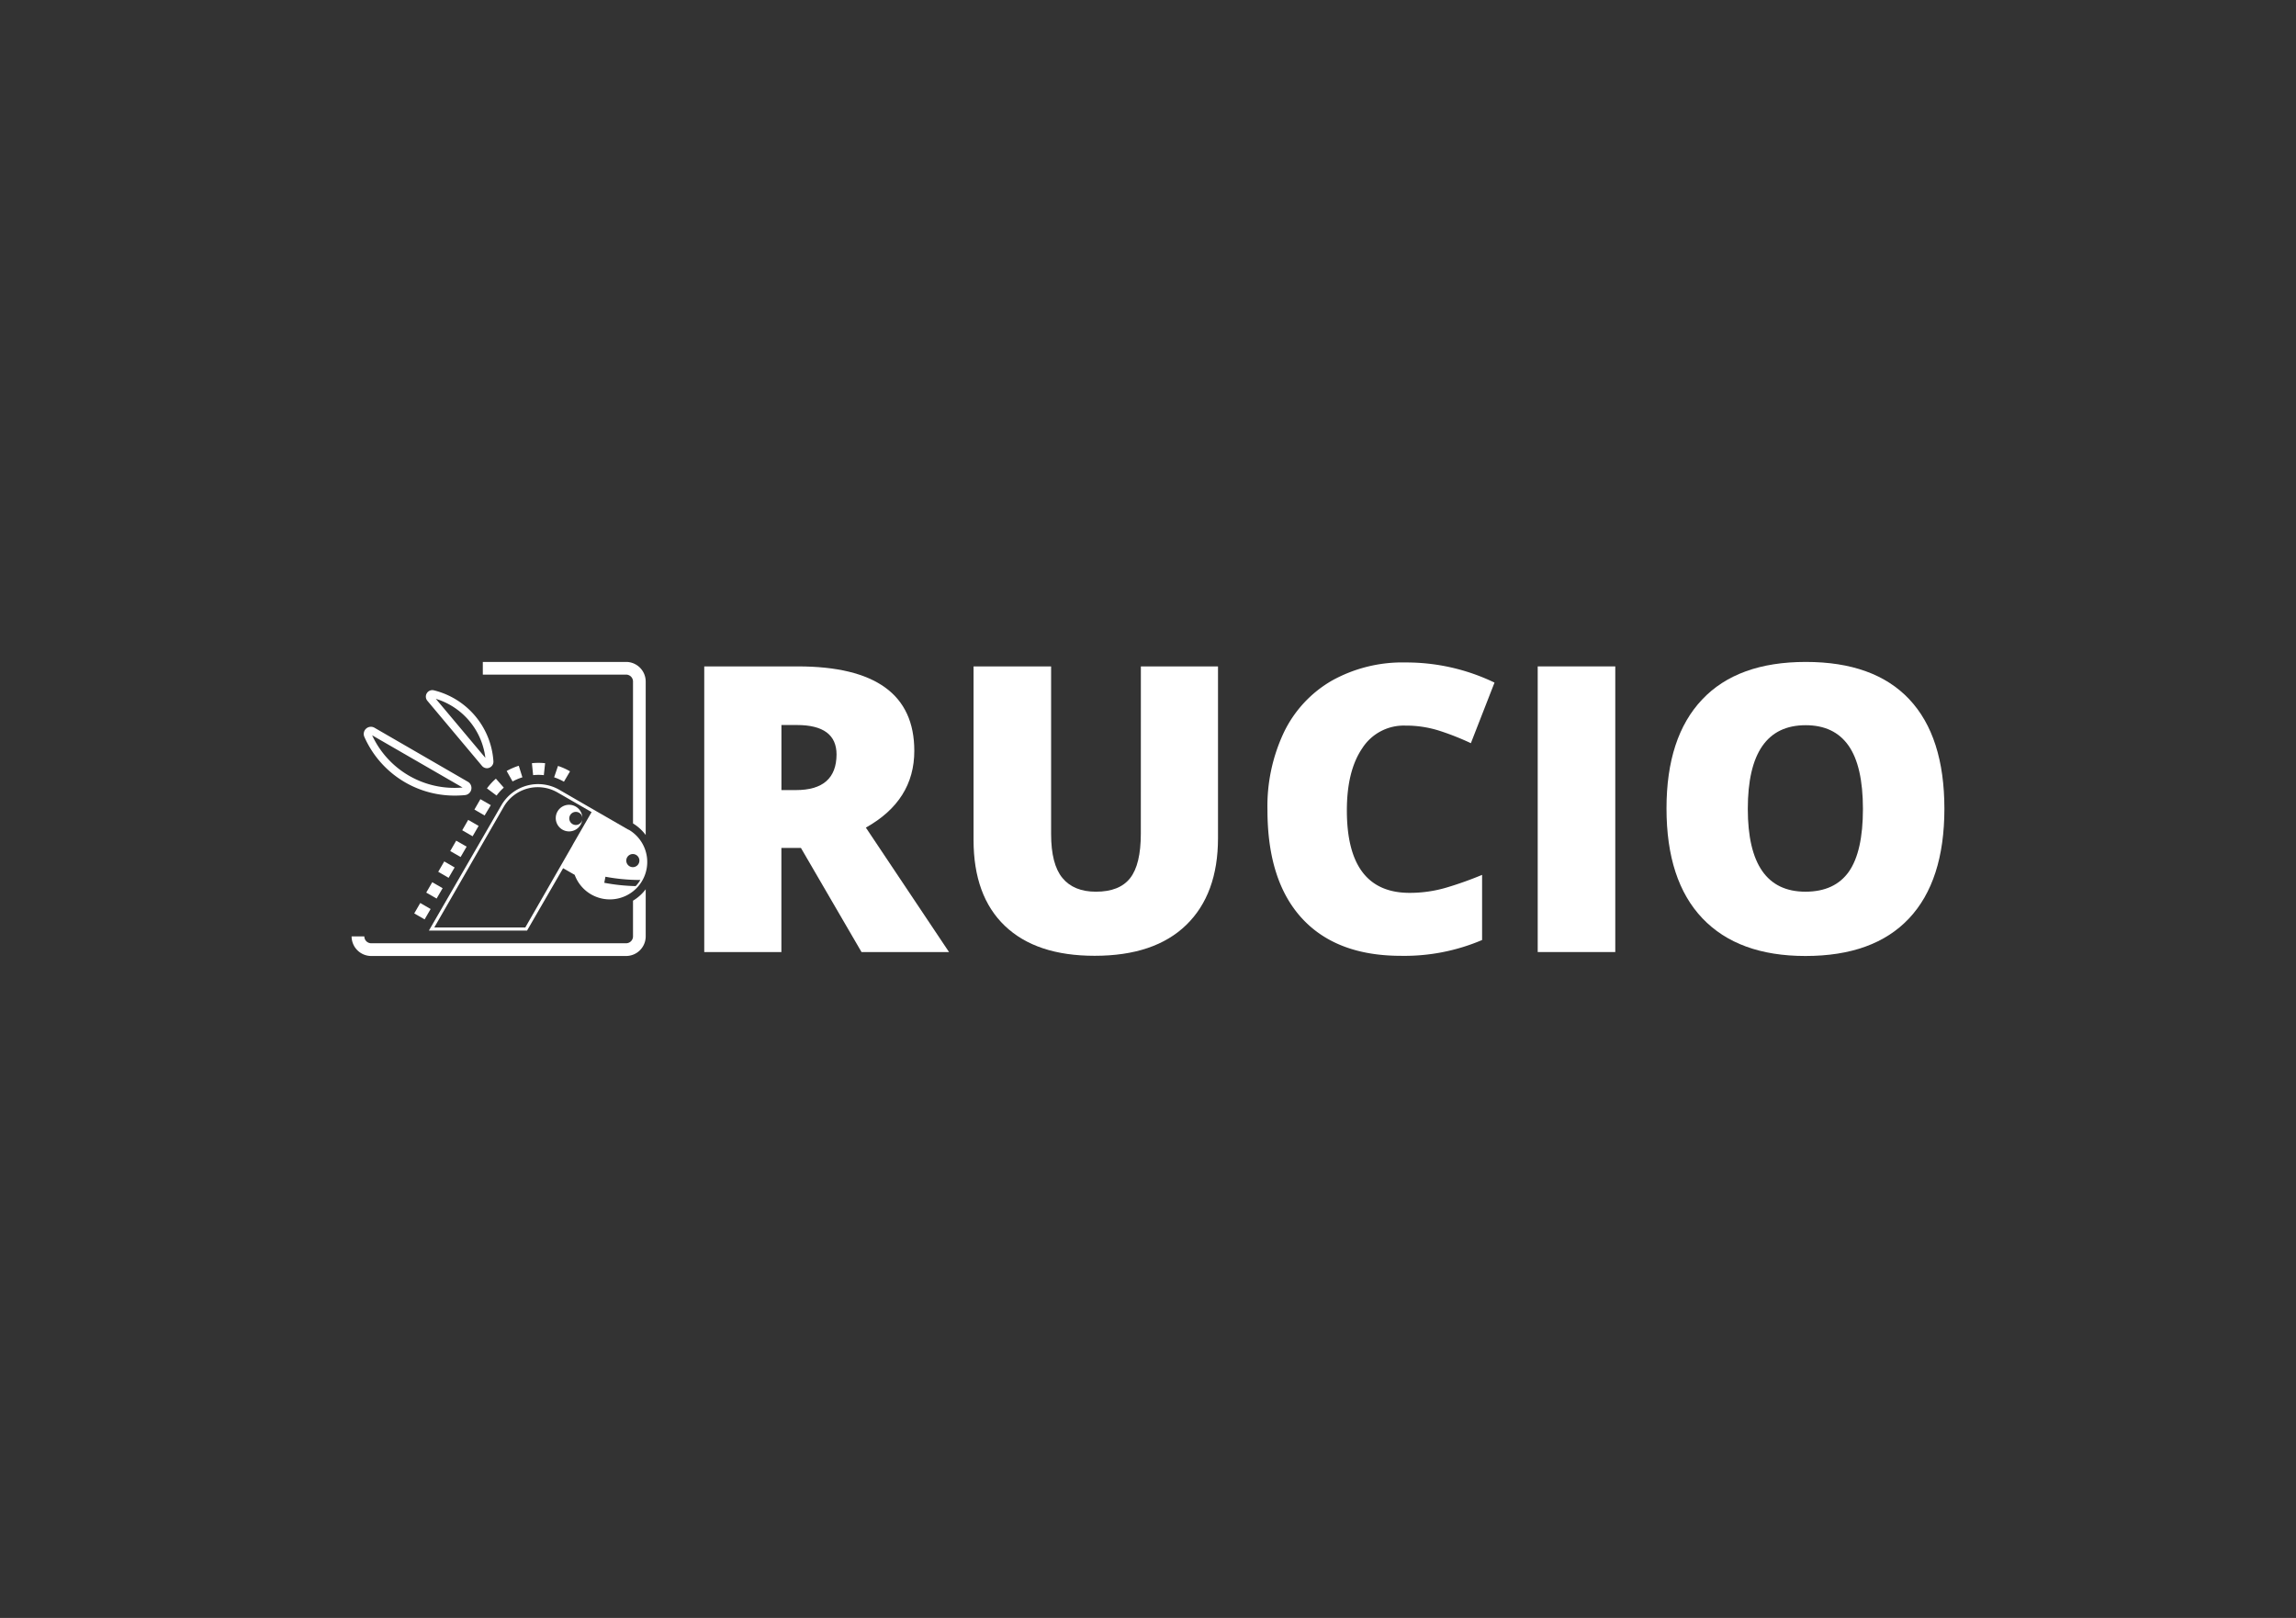 <svg xmlns="http://www.w3.org/2000/svg" viewBox="0 0 595.28 419.53"><rect x="0" y="0" width="595.28" height="419.53" fill="#333333" stroke="none"/><defs><style>.cls-1{fill:#fff;}</style></defs><title>Horizontaled_White</title><g id="White"><path class="cls-1" d="M164.12,233.55v9.26a1.79,1.79,0,0,1-1.79,1.78H96.24a1.78,1.78,0,0,1-1.78-1.78h-3.3a5.09,5.09,0,0,0,5.08,5.08h66.09a5.09,5.09,0,0,0,5.08-5.08V230.59A11.6,11.6,0,0,1,164.12,233.55Z"/><path class="cls-1" d="M164.12,176.72v36.8a11.57,11.57,0,0,1,3.29,3V176.72a5.09,5.09,0,0,0-5.08-5.08H125.18v3.29h37.15A1.79,1.79,0,0,1,164.12,176.72Z"/><path class="cls-1" d="M110.09,238.4l-2.69-1.55,1.56-2.7,2.69,1.56ZM113.2,233l-2.69-1.55,1.56-2.69,2.69,1.55Zm3.11-5.38-2.69-1.56,1.56-2.69,2.69,1.56Zm3.11-5.39-2.69-1.55,1.55-2.69,2.7,1.55Zm3.11-5.38-2.69-1.56,1.55-2.69,2.7,1.56Zm3.11-5.39L123,209.92l1.55-2.69,2.7,1.55Zm3.1-5.17-2.49-1.86a15.84,15.84,0,0,1,2.32-2.52l2.05,2.33A13.07,13.07,0,0,0,128.74,206.3Zm17.47-3.59a13.72,13.72,0,0,0-2.54-1.14l1-2.95a15.85,15.85,0,0,1,3.12,1.4Zm-13.32-.07-1.53-2.71a17.13,17.13,0,0,1,3.14-1.36l.94,3A14,14,0,0,0,132.89,202.64ZM141,201a12.92,12.92,0,0,0-2.78,0l-.31-3.1a16.29,16.29,0,0,1,3.42,0Z"/><path class="cls-1" d="M126.25,199.2a1.69,1.69,0,0,1-1.29-.61L110.8,181.71a1.68,1.68,0,0,1,1.68-2.71,20.33,20.33,0,0,1,15.45,18.41,1.69,1.69,0,0,1-1.05,1.66A1.58,1.58,0,0,1,126.25,199.2Zm-13.26-18,12.85,15.31A18.31,18.31,0,0,0,113,181.21Z"/><path class="cls-1" d="M117.75,206.3a25.53,25.53,0,0,1-23.28-15.22,1.86,1.86,0,0,1,2.63-2.37l24.2,14a1.86,1.86,0,0,1-.72,3.46A27,27,0,0,1,117.75,206.3ZM96.48,190.66a23.49,23.49,0,0,0,23.45,13.54Zm-.38-.21Z"/><path class="cls-1" d="M151,212.19a1.75,1.75,0,0,1-.23.88,1.7,1.7,0,1,1-.62-2.32,1.68,1.68,0,0,1,.84,1.33,3.45,3.45,0,1,0,0,.11Z"/><path class="cls-1" d="M162.92,215.14l-8.4-4.84h0L145,204.79h0a11,11,0,0,0-15,4L111.2,241.3h25.45L146,225.13l3,1.72a9.7,9.7,0,1,0,14-11.71Zm-.32,7.17a1.7,1.7,0,1,1,.63,2.32A1.7,1.7,0,0,1,162.6,222.31ZM136.19,240.5h-23.6l18-31.27a10.21,10.21,0,0,1,13.94-3.75l.18.1,8.67,5-4.78,8.28v0c-.1.2-.2.38-.29.54ZM166,228.22a9.46,9.46,0,0,1-1.18,1.55,49.3,49.3,0,0,1-8.15-.86l.3-1.57a48.63,48.63,0,0,0,9,.84Z"/><path class="cls-1" d="M237.05,194.69q0-21.88-30.19-21.89H182.59v74.08h20v-27h5.07l15.71,27h22.69L224.49,214.6Q237.06,207.57,237.05,194.69Zm-30.7,10.18H202.6V188h4q10.29,0,10.29,7.65Q216.84,204.87,206.35,204.87Z"/><path class="cls-1" d="M295.78,216.17q0,8-2.77,11.53t-8.89,3.52q-5.72,0-8.66-3.55t-2.94-11.4V172.8H252.41v45q0,14.53,8.13,22.29t23.28,7.75q15.51,0,23.74-8t8.23-22.52V172.8h-20Z"/><path class="cls-1" d="M364.33,188.15a28.57,28.57,0,0,1,8.81,1.32,69.17,69.17,0,0,1,8.21,3.24L387.48,177a52.64,52.64,0,0,0-23-5.22,37.59,37.59,0,0,0-19.13,4.69,31,31,0,0,0-12.46,13.4A44.83,44.83,0,0,0,328.61,210q0,18.39,8.94,28.12t25.71,9.73a51.4,51.4,0,0,0,21-4.1V226.86a93.71,93.71,0,0,1-9.27,3.3,33.42,33.42,0,0,1-9.53,1.36q-16.26,0-16.26-21.38,0-10.27,4-16.13A12.77,12.77,0,0,1,364.33,188.15Z"/><rect class="cls-1" x="398.68" y="172.8" width="20.11" height="74.07"/><path class="cls-1" d="M495,181.31q-9.12-9.67-26.81-9.67t-26.88,9.75q-9.24,9.75-9.24,28.25,0,18.69,9.3,28.47t26.72,9.78q17.69,0,26.85-9.73t9.18-28.42Q504.12,191,495,181.31ZM479.37,226q-3.67,5.22-11.28,5.22-14.94,0-14.94-21.48,0-21.69,15-21.69,7.4,0,11.12,5.3T483,209.74Q483,220.78,479.37,226Z"/></g></svg>